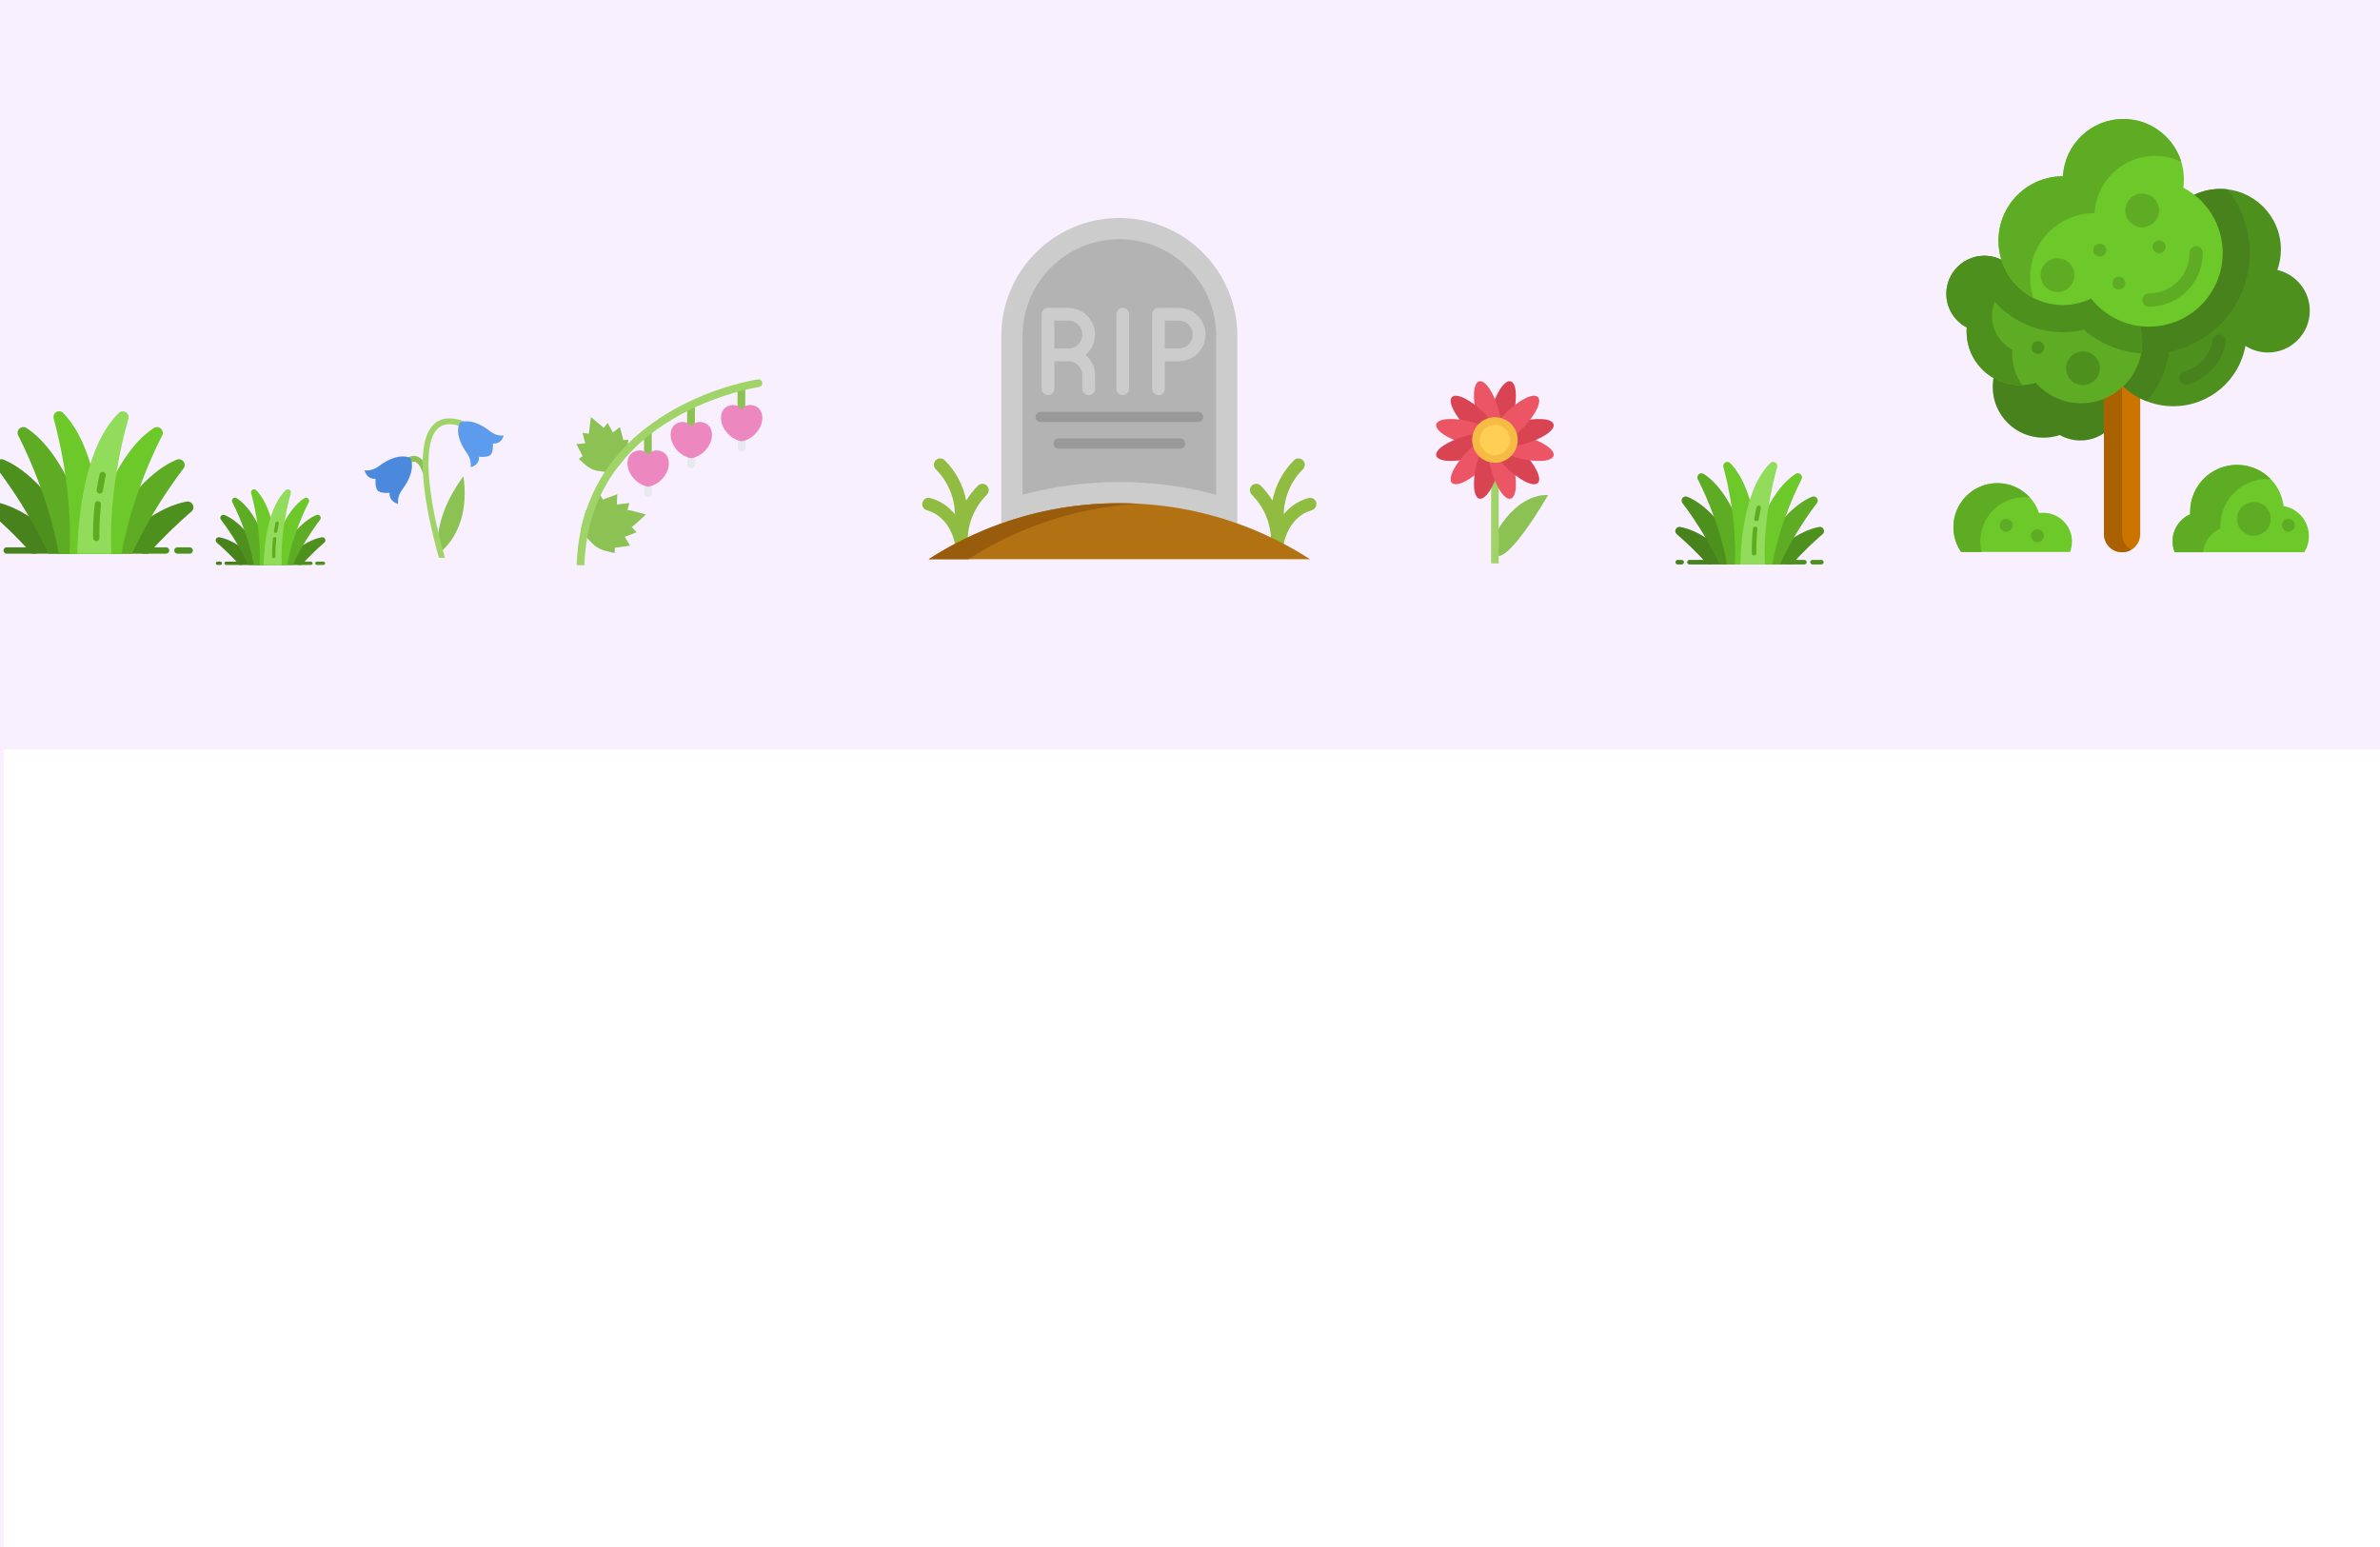 <svg width="1280" height="832" viewBox="0 0 1280 832" fill="none" xmlns="http://www.w3.org/2000/svg">
<rect x="0" y="0" width="1280" height="832" fill="#333333" stroke="none"/>
<g clip-path="url(#clip0_21_403)">
<rect width="1280" height="832" fill="#F9F0FF"/>
<rect x="2" y="403" width="1280" height="429" fill="white"/>
<path d="M665.462 180.709V281.523C645.623 274.471 624.264 290.205 602.002 290.205C579.739 290.205 558.38 274.471 538.537 281.523V180.709C538.537 145.66 566.948 117.244 601.997 117.244C637.05 117.245 665.462 145.66 665.462 180.709Z" fill="#CCCCCC"/>
<path d="M525.942 261.196C523.498 263.639 521.395 266.332 519.648 269.214C518.063 261.05 514.095 253.542 508.083 247.53C506.749 246.196 504.585 246.196 503.252 247.53C501.918 248.864 501.918 251.027 503.252 252.361C509.752 258.862 513.407 267.45 513.589 276.614C510.589 272.892 506.33 269.49 500.327 267.833C498.508 267.33 496.626 268.398 496.124 270.217C495.622 272.036 496.689 273.918 498.508 274.419C511.013 277.872 513.54 291.998 513.64 292.587C513.644 292.609 513.65 292.631 513.654 292.653C513.664 292.707 513.676 292.76 513.688 292.813C513.7 292.866 513.713 292.918 513.728 292.969C513.742 293.021 513.758 293.072 513.775 293.123C513.793 293.176 513.812 293.227 513.832 293.279C513.851 293.325 513.868 293.371 513.888 293.416C513.913 293.472 513.94 293.527 513.967 293.581C513.987 293.62 514.006 293.659 514.027 293.697C514.06 293.758 514.097 293.816 514.135 293.874C514.154 293.904 514.171 293.935 514.192 293.964C514.24 294.035 514.291 294.102 514.344 294.169C514.357 294.184 514.368 294.2 514.38 294.215C514.448 294.296 514.519 294.375 514.594 294.45C514.606 294.462 514.619 294.473 514.631 294.485C514.693 294.545 514.757 294.604 514.823 294.659C514.853 294.685 514.886 294.708 514.918 294.733C514.968 294.772 515.018 294.81 515.07 294.846C515.108 294.873 515.148 294.897 515.188 294.923C515.236 294.953 515.284 294.983 515.334 295.012C515.376 295.036 515.42 295.058 515.464 295.081C515.514 295.106 515.564 295.13 515.615 295.154C515.66 295.173 515.705 295.193 515.751 295.211C515.805 295.233 515.86 295.252 515.915 295.271C515.959 295.286 516.003 295.301 516.048 295.315C516.11 295.333 516.172 295.348 516.235 295.363C516.276 295.373 516.316 295.383 516.357 295.391C516.433 295.406 516.51 295.417 516.588 295.426C516.618 295.43 516.647 295.435 516.677 295.438C516.787 295.449 516.897 295.456 517.009 295.456C517.102 295.456 517.195 295.452 517.288 295.445C517.3 295.444 517.312 295.441 517.324 295.44C517.38 295.435 517.434 295.426 517.489 295.419C517.545 295.411 517.6 295.404 517.654 295.393C517.71 295.383 517.765 295.369 517.819 295.356C517.872 295.343 517.925 295.33 517.977 295.315C518.03 295.3 518.081 295.282 518.133 295.264C518.185 295.246 518.237 295.227 518.288 295.207C518.337 295.187 518.384 295.165 518.432 295.143C518.483 295.12 518.535 295.096 518.584 295.07C518.629 295.047 518.673 295.022 518.717 294.997C518.767 294.968 518.816 294.938 518.864 294.907C518.905 294.88 518.946 294.852 518.986 294.824C519.033 294.79 519.08 294.756 519.126 294.72C519.164 294.689 519.201 294.659 519.238 294.627C519.283 294.589 519.325 294.55 519.367 294.51C519.403 294.476 519.437 294.442 519.471 294.407C519.511 294.365 519.55 294.322 519.587 294.279C519.62 294.241 519.652 294.204 519.683 294.165C519.718 294.121 519.751 294.075 519.784 294.029C519.814 293.988 519.844 293.947 519.871 293.904C519.902 293.858 519.93 293.81 519.958 293.762C519.984 293.717 520.011 293.672 520.035 293.627C520.061 293.577 520.084 293.527 520.108 293.476C520.13 293.429 520.153 293.382 520.172 293.333C520.194 293.281 520.212 293.227 520.231 293.174C520.248 293.125 520.266 293.077 520.281 293.027C520.299 292.969 520.312 292.909 520.327 292.85C520.338 292.803 520.352 292.756 520.362 292.709C520.375 292.64 520.384 292.57 520.394 292.5C520.399 292.46 520.407 292.42 520.411 292.379C520.422 292.267 520.428 292.154 520.428 292.039V291.002C520.428 281.568 524.102 272.699 530.772 266.029C532.106 264.694 532.106 262.531 530.772 261.197C529.44 259.861 527.276 259.861 525.942 261.196Z" fill="#90BC42"/>
<path d="M707.876 270.218C707.373 268.399 705.495 267.331 703.673 267.834C697.671 269.491 693.412 272.894 690.411 276.614C690.593 267.45 694.248 258.862 700.748 252.362C702.082 251.028 702.082 248.865 700.748 247.531C699.414 246.197 697.25 246.197 695.917 247.531C689.905 253.542 685.937 261.051 684.352 269.216C682.605 266.333 680.501 263.64 678.057 261.196C676.724 259.863 674.56 259.862 673.226 261.196C671.892 262.531 671.892 264.694 673.227 266.028C679.897 272.699 683.571 281.568 683.571 291.002V292.039C683.571 292.153 683.577 292.266 683.588 292.377C683.593 292.422 683.601 292.464 683.607 292.508C683.616 292.574 683.624 292.641 683.637 292.706C683.647 292.759 683.662 292.81 683.675 292.861C683.688 292.915 683.7 292.97 683.716 293.022C683.733 293.079 683.754 293.133 683.774 293.189C683.79 293.234 683.805 293.28 683.824 293.326C683.848 293.384 683.875 293.442 683.902 293.499C683.92 293.537 683.937 293.576 683.957 293.613C683.988 293.673 684.022 293.731 684.057 293.789C684.076 293.821 684.095 293.853 684.115 293.885C684.154 293.945 684.195 294.003 684.238 294.061C684.257 294.087 684.275 294.113 684.296 294.138C684.343 294.199 684.392 294.257 684.443 294.314C684.461 294.333 684.478 294.353 684.496 294.372C684.552 294.432 684.611 294.49 684.672 294.546C684.686 294.559 684.7 294.572 684.714 294.585C684.781 294.645 684.85 294.701 684.92 294.755C684.93 294.762 684.938 294.769 684.947 294.775C685.026 294.834 685.106 294.889 685.189 294.94C685.19 294.941 685.192 294.942 685.193 294.942C685.715 295.265 686.328 295.455 686.986 295.455C688.351 295.455 689.525 294.653 690.073 293.496C690.078 293.485 690.083 293.474 690.089 293.463C690.124 293.388 690.155 293.311 690.184 293.232C690.193 293.209 690.202 293.186 690.21 293.162C690.235 293.092 690.257 293.021 690.277 292.949C690.287 292.913 690.296 292.876 690.305 292.84C690.319 292.778 690.333 292.716 690.345 292.653C690.349 292.634 690.354 292.616 690.357 292.598C690.459 291.998 692.986 277.872 705.491 274.42C707.31 273.919 708.378 272.037 707.876 270.218Z" fill="#90BC42"/>
<path d="M704.56 300.756H499.439C511.588 292.92 524.694 286.438 538.537 281.523C558.38 274.471 579.74 270.631 602.002 270.631C624.264 270.631 645.624 274.471 665.462 281.523C679.305 286.443 692.411 292.92 704.56 300.756Z" fill="#B27214"/>
<path d="M612.707 270.939C609.163 270.742 605.596 270.631 602.002 270.631C579.74 270.631 558.38 274.471 538.537 281.523C524.693 286.438 511.587 292.92 499.438 300.756H520.848C532.997 292.92 546.103 286.438 559.947 281.523C576.587 275.609 594.296 271.965 612.707 270.939Z" fill="#995C0D"/>
<path d="M549.925 180.709C549.925 151.994 573.285 128.632 601.997 128.632C630.712 128.632 654.073 151.993 654.073 180.709V266.061C637.168 261.532 619.716 259.242 602.001 259.242C584.287 259.242 566.834 261.532 549.925 266.062V180.709H549.925Z" fill="#B3B3B3"/>
<path d="M588.919 179.931C588.919 172.019 582.483 165.582 574.571 165.582H563.638C561.751 165.582 560.222 167.112 560.222 168.999V190.863V209.083C560.222 210.97 561.751 212.5 563.638 212.5C565.525 212.5 567.055 210.97 567.055 209.083V194.28H574.57C578.714 194.28 582.086 197.651 582.086 201.796V209.083C582.086 210.97 583.615 212.5 585.502 212.5C587.389 212.5 588.919 210.97 588.919 209.083V201.796C588.919 197.42 586.947 193.497 583.848 190.863C586.948 188.23 588.919 184.307 588.919 179.931ZM567.055 187.447V172.415H574.571C578.714 172.415 582.086 175.787 582.086 179.931C582.086 184.075 578.715 187.447 574.571 187.447L567.055 187.447Z" fill="#CCCCCC"/>
<path d="M633.984 165.582H623.052C621.165 165.582 619.635 167.112 619.635 168.999V190.863V209.083C619.635 210.97 621.165 212.5 623.052 212.5C624.939 212.5 626.468 210.97 626.468 209.083V194.28H633.984C641.896 194.28 648.333 187.843 648.333 179.931C648.333 172.02 641.896 165.582 633.984 165.582ZM633.984 187.447H626.469V172.415H633.984C638.129 172.415 641.5 175.787 641.5 179.931C641.5 184.075 638.128 187.447 633.984 187.447Z" fill="#CCCCCC"/>
<path d="M603.828 165.582C601.941 165.582 600.411 167.112 600.411 168.999V209.083C600.411 210.97 601.941 212.499 603.828 212.499C605.715 212.499 607.244 210.97 607.244 209.083V168.999C607.244 167.112 605.715 165.582 603.828 165.582Z" fill="#CCCCCC"/>
<path d="M644.362 226.943H559.638C558.128 226.943 556.904 225.719 556.904 224.21C556.904 222.701 558.128 221.477 559.638 221.477H644.362C645.872 221.477 647.096 222.701 647.096 224.21C647.096 225.719 645.872 226.943 644.362 226.943Z" fill="#999999"/>
<path d="M634.736 241.292H569.264C567.755 241.292 566.531 240.068 566.531 238.558C566.531 237.049 567.755 235.825 569.264 235.825H634.736C636.246 235.825 637.47 237.049 637.47 238.558C637.47 240.068 636.245 241.292 634.736 241.292Z" fill="#999999"/>
<g clip-path="url(#clip1_21_403)">
<path d="M-6.701 271.487C-6.09 270.191 -4.677 269.474 -3.27 269.747C3.986 271.154 11.7 274.754 19.657 280.449C25.898 284.914 32.324 290.685 38.757 297.6C38.808 297.654 38.858 297.709 38.909 297.764H17.163C15.021 295.387 12.98 293.211 11.108 291.27C1.594 281.415 -5.787 275.301 -5.86 275.241C-6.965 274.329 -7.312 272.784 -6.701 271.487Z" fill="#47821C"/>
<path d="M-1.681 248.215C-0.814 247.074 0.717 246.667 2.036 247.227C8.841 250.113 15.637 255.239 22.235 262.464C27.41 268.131 32.495 275.112 37.348 283.214C40.513 288.498 43.151 293.536 45.211 297.764H26.013C21.215 287.361 15.902 278.128 11.62 271.27C4.366 259.651 -1.581 252.136 -1.64 252.062C-2.532 250.94 -2.549 249.356 -1.681 248.215Z" fill="#4E901E"/>
<path d="M10.469 230.494C11.529 229.529 13.108 229.407 14.304 230.197C20.471 234.27 26.223 240.546 31.401 248.849C35.461 255.361 39.194 263.149 42.495 271.998C46.709 283.291 49.111 293.292 50.082 297.764H31.635C28.764 281.446 23.497 266.064 19.364 255.581C14.34 242.838 9.856 234.368 9.811 234.284C9.138 233.019 9.408 231.458 10.469 230.494Z" fill="#5EAC24"/>
<path d="M37.375 297.745C37.375 297.634 37.381 297.524 37.393 297.417C38.466 278.913 36.11 260.319 33.941 247.964C31.575 234.484 28.912 225.301 28.885 225.21C28.484 223.838 29.038 222.361 30.233 221.622C31.427 220.883 32.955 221.072 33.945 222.08C39.05 227.28 43.34 234.558 46.696 243.713C49.328 250.892 51.406 259.26 52.87 268.583C55.322 284.195 55.225 297.018 55.216 297.826L37.375 297.745Z" fill="#6DC82A"/>
<path d="M103.701 271.487C103.09 270.191 101.677 269.474 100.27 269.747C93.014 271.154 85.3 274.754 77.343 280.449C71.102 284.914 64.676 290.685 58.243 297.6C58.192 297.654 58.142 297.709 58.091 297.764H79.837C81.979 295.387 84.02 293.211 85.892 291.27C95.406 281.415 102.787 275.301 102.86 275.241C103.966 274.329 104.312 272.784 103.701 271.487Z" fill="#4E901E"/>
<path d="M98.681 248.215C97.814 247.074 96.283 246.667 94.964 247.227C88.159 250.113 81.363 255.239 74.765 262.464C69.59 268.131 64.505 275.112 59.652 283.214C56.487 288.498 53.849 293.536 51.789 297.764H70.987C75.785 287.361 81.098 278.128 85.379 271.27C92.634 259.651 98.581 252.136 98.64 252.062C99.532 250.94 99.549 249.356 98.681 248.215Z" fill="#5EAC24"/>
<path d="M86.532 230.494C85.471 229.529 83.892 229.407 82.696 230.197C76.529 234.27 70.777 240.546 65.599 248.849C61.539 255.361 57.806 263.149 54.505 271.998C50.291 283.291 47.889 293.292 46.919 297.764H65.365C68.237 281.446 73.503 266.064 77.636 255.581C82.66 242.838 87.144 234.368 87.189 234.284C87.862 233.019 87.592 231.458 86.532 230.494Z" fill="#6DC82A"/>
<path d="M59.963 297.764C59.963 297.653 59.957 297.543 59.946 297.435C58.93 278.927 61.441 260.344 63.73 247.999C66.228 234.53 69.012 225.36 69.039 225.269C69.458 223.899 68.894 222.419 67.67 221.675C66.445 220.93 64.871 221.112 63.849 222.116C58.573 227.292 54.125 234.55 50.629 243.69C47.888 250.857 45.711 259.215 44.161 268.532C41.564 284.132 41.604 296.955 41.609 297.764H59.963V297.764H59.963Z" fill="#91DC5A"/>
<path d="M19.051 297.764H3.572C2.633 297.764 1.873 297.003 1.873 296.065C1.873 295.126 2.633 294.365 3.572 294.365H19.051C19.989 294.365 20.75 295.126 20.75 296.065C20.75 297.003 19.989 297.764 19.051 297.764Z" fill="#47821C"/>
<path d="M89.351 297.764H76.817C75.878 297.764 75.117 297.003 75.117 296.065C75.117 295.126 75.878 294.365 76.817 294.365H89.351C90.29 294.365 91.05 295.126 91.05 296.065C91.05 297.003 90.29 297.764 89.351 297.764Z" fill="#4E901E"/>
<path d="M102.039 297.764H95.392C94.453 297.764 93.693 297.003 93.693 296.065C93.693 295.126 94.453 294.365 95.392 294.365H102.039C102.977 294.365 103.738 295.126 103.738 296.065C103.738 297.003 102.977 297.764 102.039 297.764Z" fill="#4E901E"/>
<path d="M51.788 291.019C50.868 291.019 50.112 290.284 50.09 289.359C49.958 283.601 50.248 277.439 50.955 271.044C51.057 270.112 51.897 269.441 52.83 269.542C53.762 269.645 54.435 270.484 54.332 271.417C53.642 277.663 53.358 283.673 53.487 289.281C53.509 290.219 52.766 290.997 51.828 291.019C51.815 291.019 51.801 291.019 51.788 291.019Z" fill="#5EAC24"/>
<path d="M53.652 265.446C53.563 265.446 53.474 265.439 53.384 265.425C52.457 265.278 51.825 264.407 51.972 263.48C52.781 258.387 53.535 255.227 53.566 255.095C53.785 254.183 54.702 253.622 55.614 253.84C56.526 254.058 57.089 254.975 56.87 255.888C56.863 255.919 56.114 259.063 55.328 264.013C55.195 264.849 54.473 265.446 53.652 265.446Z" fill="#5EAC24"/>
</g>
<g clip-path="url(#clip2_21_403)">
<path d="M116.159 289.872C116.484 289.182 117.235 288.802 117.983 288.947C121.839 289.695 125.939 291.608 130.169 294.635C133.486 297.008 136.902 300.076 140.321 303.751C140.348 303.78 140.375 303.809 140.402 303.838H128.843C127.705 302.575 126.62 301.418 125.625 300.387C120.568 295.148 116.645 291.899 116.606 291.867C116.018 291.382 115.834 290.561 116.159 289.872Z" fill="#47821C"/>
<path d="M118.827 277.502C119.288 276.895 120.102 276.679 120.803 276.976C124.42 278.51 128.032 281.235 131.539 285.076C134.29 288.088 136.993 291.798 139.572 296.105C141.255 298.914 142.657 301.591 143.752 303.838H133.547C130.997 298.309 128.173 293.401 125.897 289.756C122.041 283.58 118.88 279.586 118.849 279.546C118.375 278.95 118.366 278.108 118.827 277.502Z" fill="#4E901E"/>
<path d="M125.285 268.082C125.849 267.57 126.688 267.505 127.324 267.925C130.602 270.09 133.659 273.425 136.411 277.839C138.569 281.3 140.553 285.44 142.308 290.143C144.548 296.146 145.825 301.462 146.341 303.838H136.535C135.009 295.165 132.21 286.989 130.013 281.417C127.343 274.644 124.959 270.141 124.936 270.097C124.578 269.425 124.721 268.595 125.285 268.082Z" fill="#5EAC24"/>
<path d="M139.587 303.828C139.587 303.769 139.59 303.711 139.596 303.654C140.167 293.819 138.915 283.935 137.762 277.368C136.504 270.203 135.088 265.322 135.074 265.274C134.861 264.545 135.156 263.759 135.79 263.367C136.425 262.974 137.238 263.074 137.764 263.61C140.477 266.374 142.757 270.243 144.541 275.108C145.94 278.925 147.044 283.372 147.823 288.328C149.126 296.626 149.075 303.442 149.07 303.872L139.587 303.828Z" fill="#6DC82A"/>
<path d="M174.841 289.872C174.516 289.182 173.765 288.802 173.017 288.947C169.161 289.695 165.061 291.608 160.831 294.635C157.514 297.008 154.098 300.076 150.679 303.751C150.652 303.78 150.625 303.809 150.598 303.838H162.157C163.295 302.575 164.38 301.418 165.375 300.387C170.432 295.148 174.355 291.899 174.394 291.867C174.982 291.382 175.166 290.561 174.841 289.872Z" fill="#4E901E"/>
<path d="M172.173 277.502C171.712 276.895 170.898 276.679 170.197 276.976C166.58 278.51 162.968 281.235 159.461 285.076C156.71 288.088 154.007 291.798 151.428 296.105C149.745 298.914 148.343 301.591 147.248 303.838H157.453C160.003 298.309 162.827 293.401 165.103 289.756C168.959 283.58 172.12 279.586 172.151 279.546C172.625 278.95 172.634 278.108 172.173 277.502Z" fill="#5EAC24"/>
<path d="M165.715 268.082C165.151 267.57 164.312 267.505 163.676 267.925C160.398 270.09 157.341 273.425 154.589 277.839C152.431 281.3 150.447 285.44 148.692 290.143C146.452 296.146 145.175 301.462 144.659 303.838H154.465C155.991 295.165 158.79 286.989 160.987 281.417C163.657 274.644 166.041 270.141 166.064 270.097C166.422 269.425 166.279 268.595 165.715 268.082Z" fill="#6DC82A"/>
<path d="M151.593 303.838C151.593 303.779 151.59 303.721 151.584 303.664C151.044 293.826 152.378 283.948 153.595 277.387C154.923 270.228 156.403 265.353 156.417 265.305C156.64 264.577 156.34 263.79 155.689 263.395C155.038 262.999 154.202 263.095 153.658 263.629C150.854 266.38 148.49 270.238 146.632 275.096C145.174 278.906 144.018 283.349 143.194 288.301C141.813 296.593 141.835 303.409 141.837 303.839H151.593V303.838H151.593Z" fill="#91DC5A"/>
<path d="M129.847 303.838H121.619C121.12 303.838 120.716 303.434 120.716 302.935C120.716 302.436 121.12 302.032 121.619 302.032H129.847C130.345 302.032 130.75 302.436 130.75 302.935C130.75 303.434 130.345 303.838 129.847 303.838Z" fill="#47821C"/>
<path d="M118.528 303.838H116.963C116.464 303.838 116.06 303.434 116.06 302.935C116.06 302.436 116.464 302.032 116.963 302.032H118.528C119.027 302.032 119.432 302.436 119.432 302.935C119.432 303.434 119.027 303.838 118.528 303.838Z" fill="#47821C"/>
<path d="M167.214 303.838H160.551C160.052 303.838 159.648 303.434 159.648 302.935C159.648 302.436 160.052 302.032 160.551 302.032H167.214C167.712 302.032 168.117 302.436 168.117 302.935C168.117 303.434 167.712 303.838 167.214 303.838Z" fill="#4E901E"/>
<path d="M173.957 303.838H170.424C169.925 303.838 169.521 303.434 169.521 302.935C169.521 302.436 169.925 302.032 170.424 302.032H173.957C174.456 302.032 174.861 302.436 174.861 302.935C174.861 303.434 174.456 303.838 173.957 303.838Z" fill="#4E901E"/>
<path d="M147.248 300.253C146.759 300.253 146.357 299.863 146.345 299.371C146.275 296.311 146.429 293.035 146.805 289.636C146.86 289.141 147.306 288.784 147.802 288.837C148.297 288.892 148.655 289.339 148.6 289.834C148.233 293.154 148.082 296.349 148.151 299.329C148.163 299.828 147.768 300.242 147.269 300.253C147.262 300.253 147.255 300.253 147.248 300.253Z" fill="#5EAC24"/>
<path d="M148.239 286.66C148.192 286.66 148.144 286.657 148.096 286.649C147.603 286.571 147.268 286.108 147.346 285.616C147.776 282.908 148.176 281.229 148.193 281.159C148.309 280.674 148.797 280.375 149.282 280.491C149.767 280.608 150.065 281.095 149.949 281.58C149.945 281.597 149.547 283.268 149.13 285.899C149.059 286.343 148.675 286.66 148.239 286.66Z" fill="#5EAC24"/>
</g>
<g clip-path="url(#clip3_21_403)">
<path d="M901.216 284.64C901.656 283.705 902.674 283.189 903.688 283.386C908.918 284.399 914.477 286.994 920.212 291.098C924.71 294.317 929.342 298.476 933.978 303.459C934.015 303.499 934.051 303.538 934.087 303.578H918.415C916.871 301.864 915.4 300.296 914.051 298.898C907.194 291.795 901.875 287.388 901.822 287.345C901.025 286.688 900.775 285.574 901.216 284.64Z" fill="#47821C"/>
<path d="M904.833 267.867C905.458 267.044 906.562 266.751 907.513 267.154C912.417 269.234 917.315 272.929 922.07 278.136C925.8 282.22 929.465 287.252 932.963 293.091C935.244 296.9 937.145 300.531 938.63 303.577H924.793C921.335 296.08 917.506 289.426 914.42 284.483C909.192 276.109 904.905 270.692 904.863 270.639C904.221 269.83 904.208 268.689 904.833 267.867Z" fill="#4E901E"/>
<path d="M913.59 255.095C914.354 254.4 915.492 254.311 916.354 254.881C920.799 257.816 924.944 262.339 928.676 268.323C931.602 273.017 934.293 278.63 936.672 285.007C939.709 293.146 941.44 300.355 942.14 303.577H928.845C926.775 291.817 922.98 280.731 920.001 273.176C916.38 263.991 913.148 257.887 913.116 257.826C912.631 256.915 912.826 255.79 913.59 255.095Z" fill="#5EAC24"/>
<path d="M932.982 303.564C932.982 303.484 932.986 303.405 932.995 303.327C933.768 289.991 932.07 276.59 930.507 267.686C928.802 257.971 926.882 251.352 926.863 251.287C926.574 250.298 926.974 249.233 927.834 248.701C928.695 248.168 929.797 248.304 930.51 249.031C934.189 252.778 937.281 258.024 939.7 264.622C941.597 269.796 943.094 275.827 944.149 282.546C945.917 293.798 945.847 303.04 945.84 303.623L932.982 303.564Z" fill="#6DC82A"/>
<path d="M980.784 284.64C980.344 283.705 979.326 283.189 978.312 283.386C973.082 284.399 967.523 286.994 961.788 291.098C957.29 294.317 952.658 298.476 948.022 303.459C947.985 303.499 947.949 303.538 947.913 303.578H963.585C965.129 301.864 966.6 300.296 967.949 298.898C974.806 291.795 980.125 287.388 980.178 287.345C980.975 286.688 981.225 285.574 980.784 284.64Z" fill="#4E901E"/>
<path d="M977.167 267.867C976.542 267.044 975.438 266.751 974.487 267.154C969.583 269.234 964.685 272.929 959.93 278.136C956.2 282.22 952.535 287.252 949.037 293.091C946.756 296.9 944.855 300.531 943.37 303.577H957.207C960.665 296.08 964.494 289.426 967.58 284.483C972.808 276.109 977.094 270.692 977.137 270.639C977.779 269.83 977.792 268.689 977.167 267.867Z" fill="#5EAC24"/>
<path d="M968.41 255.095C967.646 254.4 966.508 254.311 965.646 254.881C961.201 257.816 957.055 262.339 953.324 268.323C950.397 273.017 947.707 278.63 945.328 285.007C942.291 293.146 940.56 300.355 939.86 303.577H953.155C955.224 291.817 959.02 280.731 961.999 273.176C965.62 263.991 968.852 257.887 968.884 257.826C969.369 256.915 969.174 255.79 968.41 255.095Z" fill="#6DC82A"/>
<path d="M949.262 303.577C949.262 303.497 949.257 303.418 949.249 303.341C948.517 290.001 950.327 276.608 951.977 267.711C953.777 258.004 955.783 251.394 955.803 251.329C956.105 250.341 955.698 249.275 954.816 248.738C953.933 248.202 952.799 248.333 952.062 249.056C948.26 252.787 945.054 258.018 942.535 264.605C940.558 269.771 938.99 275.795 937.873 282.509C936.001 293.753 936.03 302.995 936.033 303.578H949.262V303.577H949.262Z" fill="#91DC5A"/>
<path d="M919.775 303.577H908.619C907.943 303.577 907.395 303.029 907.395 302.353C907.395 301.676 907.943 301.128 908.619 301.128H919.775C920.452 301.128 921 301.676 921 302.353C921 303.029 920.452 303.577 919.775 303.577Z" fill="#47821C"/>
<path d="M904.429 303.577H902.306C901.63 303.577 901.082 303.029 901.082 302.353C901.082 301.676 901.63 301.128 902.306 301.128H904.429C905.105 301.128 905.653 301.676 905.653 302.353C905.653 303.029 905.105 303.577 904.429 303.577Z" fill="#47821C"/>
<path d="M970.442 303.577H961.408C960.732 303.577 960.184 303.029 960.184 302.353C960.184 301.676 960.732 301.128 961.408 301.128H970.442C971.119 301.128 971.667 301.676 971.667 302.353C971.667 303.029 971.119 303.577 970.442 303.577Z" fill="#4E901E"/>
<path d="M979.587 303.577H974.796C974.12 303.577 973.572 303.029 973.572 302.353C973.572 301.676 974.12 301.128 974.796 301.128H979.587C980.263 301.128 980.811 301.676 980.811 302.353C980.811 303.029 980.263 303.577 979.587 303.577Z" fill="#4E901E"/>
<path d="M943.37 298.717C942.707 298.717 942.162 298.187 942.146 297.52C942.051 293.37 942.26 288.929 942.769 284.32C942.843 283.648 943.449 283.165 944.121 283.237C944.793 283.312 945.278 283.917 945.203 284.589C944.706 289.09 944.501 293.422 944.595 297.464C944.61 298.14 944.075 298.7 943.399 298.716C943.389 298.716 943.379 298.717 943.37 298.717Z" fill="#5EAC24"/>
<path d="M944.713 280.285C944.65 280.285 944.585 280.28 944.52 280.27C943.852 280.164 943.397 279.536 943.503 278.869C944.086 275.198 944.629 272.921 944.651 272.825C944.809 272.168 945.47 271.763 946.127 271.92C946.785 272.078 947.19 272.739 947.033 273.397C947.028 273.419 946.488 275.685 945.921 279.253C945.826 279.855 945.305 280.285 944.713 280.285Z" fill="#5EAC24"/>
</g>
<g clip-path="url(#clip4_21_403)">
<path d="M249.243 256.196C249.243 256.196 232.326 277.121 235.974 297.606C235.974 297.606 253.475 286.313 249.243 256.196Z" fill="#8CC153"/>
<path d="M227.362 254.407C227.011 253.116 225.524 249.25 223.377 248.451C222.518 248.131 221.562 248.339 220.452 249.087L218.705 246.492C221.173 244.83 223.205 245.048 224.475 245.521C228.513 247.03 230.204 252.924 230.383 253.592L227.362 254.404L228.872 253.997L227.362 254.407Z" fill="#8CC153"/>
<path d="M236.064 300H239.321C238.11 295.862 234.704 283.678 232.489 270.513C230.9 261.072 230.227 253.001 230.493 246.522C230.811 238.705 232.47 233.313 235.43 230.491C236.812 229.172 238.458 228.424 240.46 228.2C242.699 227.948 245.381 228.38 248.428 229.484L249.492 226.54C242.539 224.025 237.082 224.593 233.271 228.227C226.94 234.265 225.64 248.666 229.403 271.033C231.504 283.509 234.663 295.125 236.064 300Z" fill="#A0D468"/>
<path d="M220.678 246.366C220.678 246.366 219.291 245.476 216.615 245.476C213.722 245.476 209.323 246.517 203.539 250.848C201.09 252.683 198.643 253.001 197.245 253.001C196.501 253.001 196.052 252.912 196.052 252.912C197.261 257.101 200.106 257.503 201.36 257.503C201.66 257.503 201.868 257.481 201.942 257.481C201.96 257.481 201.969 257.481 201.971 257.485C202.019 257.54 201.523 262.234 203.166 263.878C204.224 264.935 206.547 265.107 208.083 265.107C208.815 265.107 209.369 265.068 209.52 265.068C209.543 265.068 209.557 265.068 209.559 265.073C209.63 265.13 208.717 269.428 214.132 270.992C214.132 270.992 213.386 267.256 216.197 263.505C224.532 252.372 220.678 246.366 220.678 246.366Z" fill="#4A89DC"/>
<path d="M269.998 234.274C268.688 234.274 266.21 233.974 263.763 232.052C258.098 227.598 253.777 226.565 250.987 226.565C248.577 226.565 247.313 227.337 247.313 227.337C247.313 227.337 243.454 233.052 251.255 243.988C253.884 247.675 253.079 251.266 253.079 251.266C258.345 249.879 257.558 245.707 257.629 245.652C257.631 245.65 257.64 245.65 257.654 245.65C257.798 245.65 258.547 245.725 259.497 245.725C260.955 245.725 262.884 245.547 263.829 244.645C265.454 243.093 265.081 238.55 265.127 238.495C265.129 238.492 265.136 238.492 265.15 238.492C265.225 238.492 265.479 238.529 265.848 238.529C267.116 238.529 269.73 238.092 270.948 234.212C270.948 234.212 270.595 234.274 269.998 234.274Z" fill="#5D9CEC"/>
</g>
<g clip-path="url(#clip5_21_403)">
<path d="M802.643 296.546C807.652 309.975 832.583 266.25 832.583 266.25C814.752 265.473 800.095 289.721 802.643 296.546Z" fill="#8CC153"/>
<path d="M806.041 247.913H801.959V303H806.041V247.913Z" fill="#A0D468"/>
<path d="M813.616 224.404C810.99 234.207 806.211 241.445 802.943 240.569C799.676 239.692 799.157 231.037 801.783 221.234C804.41 211.433 809.187 204.195 812.455 205.072C815.721 205.945 816.242 214.603 813.616 224.404Z" fill="#D94452"/>
<path d="M806.218 221.234C808.843 231.037 808.325 239.693 805.058 240.569C801.79 241.445 797.011 234.207 794.385 224.404C791.76 214.603 792.278 205.945 795.546 205.072C798.813 204.195 803.591 211.433 806.218 221.234Z" fill="#EC5564"/>
<path d="M798.225 222.188C805.402 229.363 809.279 237.121 806.888 239.513C804.496 241.903 796.739 238.027 789.564 230.849C782.388 223.674 778.511 215.916 780.902 213.527C783.294 211.134 791.051 215.013 798.225 222.188Z" fill="#D94452"/>
<path d="M791.782 227.009C801.584 229.635 808.819 234.414 807.946 237.683C807.069 240.949 798.414 241.469 788.61 238.843C778.808 236.215 771.572 231.438 772.447 228.169C773.323 224.903 781.978 224.383 791.782 227.009Z" fill="#EC5564"/>
<path d="M788.61 234.408C798.414 231.779 807.069 232.299 807.946 235.568C808.819 238.834 801.584 243.613 791.782 246.239C781.978 248.865 773.323 248.348 772.447 245.079C771.572 241.813 778.808 237.034 788.61 234.408Z" fill="#D94452"/>
<path d="M798.225 251.06C791.051 258.238 783.294 262.117 780.902 259.724C778.509 257.332 782.388 249.574 789.564 242.399C796.739 235.224 804.496 231.345 806.888 233.738C809.279 236.131 805.402 243.886 798.225 251.06Z" fill="#EC5564"/>
<path d="M806.218 252.014C803.591 261.818 798.813 269.053 795.546 268.179C792.278 267.303 791.758 258.648 794.385 248.844C797.011 239.041 801.79 231.806 805.058 232.679C808.325 233.556 808.843 242.214 806.218 252.014Z" fill="#D94452"/>
<path d="M813.616 248.844C816.242 258.648 815.721 267.303 812.455 268.179C809.187 269.053 804.41 261.818 801.783 252.014C799.157 242.213 799.676 233.555 802.943 232.679C806.211 231.806 810.99 239.041 813.616 248.844Z" fill="#EC5564"/>
<path d="M818.437 242.399C825.612 249.574 829.491 257.332 827.098 259.725C824.709 262.117 816.95 258.238 809.776 251.061C802.599 243.886 798.722 236.128 801.113 233.738C803.506 231.345 811.262 235.224 818.437 242.399Z" fill="#D94452"/>
<path d="M819.391 234.408C829.192 237.034 836.429 241.813 835.553 245.079C834.68 248.348 826.022 248.865 816.221 246.239C806.419 243.613 799.181 238.834 800.057 235.568C800.932 232.299 809.587 231.779 819.391 234.408Z" fill="#EC5564"/>
<path d="M816.221 227.009C826.022 224.383 834.68 224.903 835.553 228.169C836.429 231.438 829.191 236.214 819.391 238.843C809.587 241.469 800.932 240.949 800.057 237.683C799.181 234.414 806.419 229.635 816.221 227.009Z" fill="#D94452"/>
<path d="M818.437 230.849C811.262 238.027 803.505 241.903 801.113 239.513C798.722 237.121 802.599 229.363 809.776 222.188C816.95 215.013 824.705 211.134 827.098 213.527C829.491 215.916 825.612 223.674 818.437 230.849Z" fill="#EC5564"/>
<path d="M804.001 246.831C801.274 246.831 798.711 245.77 796.782 243.844C792.803 239.863 792.803 233.388 796.782 229.407C798.711 227.478 801.274 226.417 804.001 226.417C806.727 226.417 809.291 227.478 811.217 229.407C815.198 233.388 815.198 239.863 811.217 243.844C809.291 245.77 806.727 246.831 804.001 246.831Z" fill="#FFCE54"/>
<path d="M812.662 227.963C810.269 225.57 807.135 224.374 804 224.374C800.866 224.374 797.73 225.57 795.339 227.963C790.556 232.748 790.556 240.503 795.339 245.285C797.73 247.678 800.866 248.874 804 248.874C807.135 248.874 810.269 247.678 812.662 245.285C817.444 240.503 817.444 232.748 812.662 227.963ZM809.776 242.399C808.232 243.942 806.182 244.792 804 244.792C801.819 244.792 799.768 243.942 798.227 242.399C795.043 239.214 795.043 234.034 798.227 230.852C799.768 229.309 801.82 228.459 804 228.459C806.182 228.459 808.232 229.309 809.773 230.852C812.958 234.034 812.958 239.214 809.776 242.399Z" fill="#F6BB42"/>
</g>
<g clip-path="url(#clip6_21_403)">
<path d="M350.529 231.963H346.361V245.007H350.529V231.963Z" fill="#8CC153"/>
<path d="M400.816 209.345H396.648V220.58H400.816V209.345Z" fill="#8CC153"/>
<path d="M373.717 218.464H369.549V229.698H373.717V218.464Z" fill="#8CC153"/>
<path d="M396.795 233.772V240.742C396.795 241.892 397.729 242.826 398.879 242.826C400.03 242.826 400.963 241.892 400.963 240.742V233.772H396.795Z" fill="#E6E9ED"/>
<path d="M369.698 249.859C369.698 251.01 370.629 251.943 371.782 251.943C372.933 251.943 373.867 251.01 373.867 249.859V242.887H369.698V249.859Z" fill="#E6E9ED"/>
<path d="M346.507 258.196V265.168C346.507 266.319 347.441 267.253 348.591 267.253C349.745 267.253 350.675 266.319 350.675 265.168V258.196H346.507Z" fill="#E6E9ED"/>
<path d="M408.381 219.952C407.17 218.561 405.424 217.823 403.331 217.823C401.275 217.823 399.837 218.942 398.855 220.221C397.854 218.945 396.404 217.823 394.354 217.823C392.325 217.823 390.555 218.579 389.371 219.949C388.016 221.515 387.5 223.699 387.876 226.272C388.223 228.649 389.441 231.072 391.302 233.092C393.277 235.237 395.822 236.714 398.47 237.245L398.882 237.33L399.294 237.245C401.942 236.711 404.49 235.237 406.468 233.095C408.341 231.069 409.556 228.64 409.889 226.26C410.344 223.004 409.321 221.033 408.381 219.952Z" fill="#EC87C0"/>
<path d="M376.235 226.94C374.178 226.94 372.741 228.06 371.758 229.338C370.757 228.063 369.308 226.94 367.254 226.94C365.228 226.94 363.458 227.697 362.271 229.067C360.919 230.632 360.403 232.817 360.779 235.387C361.127 237.767 362.341 240.189 364.202 242.21C366.18 244.355 368.725 245.828 371.373 246.363L371.782 246.445L372.194 246.363C374.846 245.829 377.394 244.355 379.371 242.213C381.242 240.183 382.456 237.758 382.792 235.374C383.246 232.122 382.224 230.15 381.284 229.07C380.073 227.679 378.325 226.94 376.235 226.94Z" fill="#EC87C0"/>
<path d="M358.094 244.379C356.882 242.984 355.137 242.249 353.044 242.249C350.987 242.249 349.553 243.369 348.567 244.647C347.566 243.372 346.117 242.249 344.066 242.249C342.037 242.249 340.267 243.006 339.083 244.376C337.732 245.938 337.216 248.126 337.591 250.696C337.936 253.076 339.153 255.496 341.015 257.519C342.989 259.664 345.537 261.138 348.183 261.672L348.595 261.754L349.007 261.672C351.655 261.138 354.206 259.664 356.184 257.522C358.054 255.493 359.269 253.067 359.601 250.683C360.059 247.427 359.034 245.459 358.094 244.379Z" fill="#EC87C0"/>
<path d="M315.072 250.192C315.56 250.619 318.16 252.767 321.431 253.219C321.815 253.271 322.398 253.356 323.018 253.448C326.081 253.899 327.07 254.031 327.711 254.031C327.818 254.031 327.921 254.027 328.022 254.021H329.026H329.828L330.857 252.703C331.012 252.551 331.134 252.413 331.223 252.316C331.412 252.102 331.656 251.812 331.967 251.437C332.505 250.79 333.16 249.975 333.74 249.255C334.134 248.767 334.506 248.306 334.754 248.007C336.85 245.456 337.301 242.115 337.372 241.468L337.909 236.454L335.257 236.674C335.159 236.152 335.068 235.801 335.037 235.697L333.38 229.677L329.615 232.612L326.838 227.48L324.659 230.159C324.14 229.628 323.762 229.302 323.655 229.21L317.806 224.301L316.838 231.874C316.82 232.015 316.762 232.515 316.741 233.26L313.317 232.771L314.76 238.423L310 238.822L312.868 244.37C312.92 244.467 313.088 244.785 313.372 245.233L311.273 246.872L315.072 250.192Z" fill="#8CC153"/>
<path d="M342.4 286.272L339.727 283.446C340.896 282.65 341.631 281.994 341.796 281.844L347.423 276.678L340.035 274.738C339.883 274.698 338.906 274.451 337.451 274.286L338.497 270.529L332.306 271.28C332.218 271.289 332.016 271.317 331.723 271.362L331.98 265.824L326.106 267.948C325.941 268.009 325.251 268.269 324.314 268.75L322.801 266.184L319.017 269.519C318.459 270.014 315.627 272.65 314.635 276.281C314.51 276.742 314.312 277.435 314.104 278.17C313.799 279.253 313.451 280.48 313.186 281.463C313.033 282.03 312.923 282.467 312.844 282.793C312.804 282.97 312.749 283.202 312.71 283.48L312.469 284.337L312.688 285.027L312.746 286.061L313.576 286.907C313.732 287.12 313.881 287.288 313.994 287.419C314.214 287.672 314.516 288.005 314.916 288.435C315.612 289.183 316.49 290.104 317.265 290.916C317.793 291.468 318.294 291.99 318.617 292.338C321.193 295.084 324.931 296.091 325.654 296.268L330.554 297.449L330.698 294.474C331.769 294.459 332.507 294.364 332.654 294.343L338.839 293.479L336.023 288.701C336.312 288.603 336.505 288.53 336.578 288.502L342.4 286.272Z" fill="#8CC153"/>
<path d="M409.999 206.09C409.999 204.936 409.065 204.005 407.914 204.005C407.814 204.005 407.713 204.015 407.615 204.027C407.371 204.06 401.546 204.924 392.734 207.527C384.617 209.922 372.344 214.31 359.967 221.621C346.001 229.869 334.753 240.073 326.536 251.949C316.246 266.819 310.729 284.328 310.131 303.995H314.303C314.895 285.225 320.149 268.534 329.92 254.385C337.774 243.012 348.558 233.22 361.972 225.277C373.971 218.176 385.895 213.898 393.783 211.561C402.358 209.022 408.159 208.158 408.217 208.152V208.149C409.224 208.003 409.999 207.136 409.999 206.09Z" fill="#A0D468"/>
</g>
<g clip-path="url(#clip7_21_403)">
<path d="M1120.94 191.836C1115.97 185.133 1107.99 180.788 1099 180.788C1083.92 180.788 1071.7 193.015 1071.7 208.097C1071.7 223.18 1083.92 235.406 1099 235.406C1102.07 235.406 1105.01 234.894 1107.76 233.964C1111.05 235.83 1114.84 236.9 1118.89 236.9C1131.36 236.9 1141.47 226.791 1141.47 214.32C1141.47 202.542 1132.45 192.874 1120.94 191.836Z" fill="#47821C"/>
<path d="M1141.31 297C1135.93 297 1131.57 292.641 1131.57 287.265V165.942C1131.57 160.566 1135.93 156.207 1141.31 156.207C1146.68 156.207 1151.04 160.566 1151.04 165.942V287.265C1151.04 292.641 1146.68 297 1141.31 297Z" fill="#CC7400"/>
<path d="M1141.31 287.265V165.942C1141.31 162.341 1143.27 159.204 1146.17 157.52C1144.74 156.69 1143.08 156.207 1141.31 156.207C1135.93 156.207 1131.57 160.566 1131.57 165.942V287.265C1131.57 292.641 1135.93 297 1141.31 297C1143.08 297 1144.74 296.517 1146.17 295.687C1143.27 294.002 1141.31 290.866 1141.31 287.265Z" fill="#AA6100"/>
<path d="M1224.8 145.202C1226.04 141.766 1226.71 138.066 1226.71 134.207C1226.71 116.204 1212.12 101.609 1194.11 101.609C1176.11 101.609 1161.52 116.204 1161.52 134.207C1161.52 136.277 1161.72 138.299 1162.09 140.261C1143.54 143.466 1129.44 159.618 1129.44 179.075C1129.44 200.836 1147.08 218.478 1168.84 218.478C1188.23 218.478 1204.34 204.461 1207.62 186.008C1211.12 188.263 1215.29 189.576 1219.76 189.576C1232.17 189.576 1242.24 179.514 1242.24 167.102C1242.24 156.423 1234.79 147.491 1224.8 145.202Z" fill="#4E901E"/>
<path d="M1210.01 136.031C1210.01 123.326 1205.61 111.331 1197.9 101.835C1196.65 101.691 1195.39 101.609 1194.11 101.609C1176.11 101.609 1161.52 116.203 1161.52 134.206C1161.52 136.277 1161.72 138.298 1162.09 140.261C1143.54 143.465 1129.44 159.617 1129.44 179.075C1129.44 195.771 1139.83 210.032 1154.49 215.771C1160.99 208.569 1165.32 199.376 1166.42 189.225C1191.25 184.26 1210.01 162.297 1210.01 136.031Z" fill="#47821C"/>
<path d="M1175.69 206.823C1174.13 206.823 1172.7 205.795 1172.25 204.221C1171.72 202.323 1172.82 200.35 1174.72 199.815C1182.6 197.594 1188.61 190.949 1190.04 182.887C1190.39 180.945 1192.24 179.648 1194.18 179.996C1196.12 180.34 1197.42 182.194 1197.07 184.136C1195.17 194.876 1187.15 203.729 1176.66 206.689C1176.34 206.779 1176.01 206.823 1175.69 206.823Z" fill="#47821C"/>
<path d="M1119.3 151.251C1113.66 151.251 1108.35 152.678 1103.71 155.189C1098.9 151.611 1092.95 149.492 1086.5 149.492C1086.25 149.492 1086.01 149.504 1085.77 149.511C1082.55 142.469 1075.44 137.574 1067.19 137.574C1055.91 137.574 1046.76 146.721 1046.76 158.004C1046.76 165.88 1051.22 172.711 1057.75 176.121C1057.7 176.851 1057.66 177.587 1057.66 178.331C1057.66 194.258 1070.57 207.17 1086.5 207.17C1089.41 207.17 1092.21 206.735 1094.86 205.933C1100.87 212.637 1109.59 216.86 1119.3 216.86C1137.42 216.86 1152.1 202.173 1152.1 184.056C1152.1 165.939 1137.42 151.251 1119.3 151.251Z" fill="#5EAC24"/>
<path d="M1082.29 188.099C1075.76 184.689 1071.3 177.859 1071.3 169.982C1071.3 159.417 1079.32 150.726 1089.6 149.662C1088.58 149.553 1087.55 149.491 1086.5 149.491C1086.25 149.491 1086.01 149.503 1085.77 149.509C1082.55 142.467 1075.44 137.573 1067.19 137.573C1055.91 137.573 1046.76 146.719 1046.76 158.002C1046.76 165.879 1051.22 172.71 1057.75 176.119C1057.7 176.85 1057.66 177.585 1057.66 178.33C1057.66 194.257 1070.57 207.168 1086.5 207.168C1086.88 207.168 1087.26 207.16 1087.63 207.146C1084.22 202.407 1082.2 196.596 1082.2 190.31C1082.2 189.565 1082.24 188.829 1082.29 188.099Z" fill="#4E901E"/>
<path d="M1119.3 151.251C1113.66 151.251 1108.35 152.678 1103.71 155.189C1098.9 151.611 1092.95 149.492 1086.5 149.492C1086.25 149.492 1086.01 149.504 1085.77 149.511C1082.55 142.469 1075.44 137.574 1067.19 137.574C1065.06 137.574 1063 137.903 1061.06 138.511C1065.34 161.334 1085.41 178.661 1109.45 178.661C1113.27 178.661 1117.01 178.234 1120.65 177.385C1129.31 184.774 1140.06 189.226 1151.54 190.109C1151.9 188.147 1152.1 186.125 1152.1 184.056C1152.1 165.938 1137.42 151.251 1119.3 151.251Z" fill="#4E901E"/>
<path d="M1174.23 100.946C1174.42 99.505 1174.53 98.036 1174.53 96.54C1174.53 78.569 1159.96 64 1141.99 64C1124.61 64 1110.41 77.632 1109.5 94.788C1109.48 94.788 1109.47 94.787 1109.45 94.787C1090.32 94.787 1074.82 110.293 1074.82 129.421C1074.82 148.55 1090.32 164.056 1109.45 164.056C1114.9 164.056 1120.05 162.796 1124.63 160.558C1131.89 169.761 1143.13 175.676 1155.77 175.676C1177.66 175.676 1195.41 157.926 1195.41 136.03C1195.41 120.803 1186.82 107.588 1174.23 100.946Z" fill="#6DC82A"/>
<path d="M1126.44 114.621C1126.46 114.621 1126.47 114.623 1126.49 114.623C1127.4 97.466 1141.6 83.835 1158.98 83.835C1164.05 83.835 1168.85 84.995 1173.13 87.062C1169.07 73.715 1156.67 64.001 1141.99 64.001C1124.61 64.001 1110.41 77.632 1109.5 94.789C1109.48 94.789 1109.47 94.787 1109.45 94.787C1090.32 94.787 1074.82 110.294 1074.82 129.422C1074.82 142.829 1082.44 154.447 1093.58 160.204C1092.44 156.761 1091.81 153.084 1091.81 149.255C1091.81 130.128 1107.31 114.621 1126.44 114.621Z" fill="#5EAC24"/>
<path d="M1155.77 164.965C1153.79 164.965 1152.2 163.366 1152.2 161.395C1152.2 159.423 1153.79 157.824 1155.77 157.824C1167.78 157.824 1177.56 148.048 1177.56 136.031C1177.56 134.059 1179.16 132.46 1181.13 132.46C1183.1 132.46 1184.7 134.059 1184.7 136.031C1184.7 151.985 1171.72 164.965 1155.77 164.965Z" fill="#5EAC24"/>
<path d="M1106.58 157.036C1111.59 157.036 1115.65 152.976 1115.65 147.967C1115.65 142.958 1111.59 138.898 1106.58 138.898C1101.57 138.898 1097.51 142.958 1097.51 147.967C1097.51 152.976 1101.57 157.036 1106.58 157.036Z" fill="#5EAC24"/>
<path d="M1120.23 207.139C1125.24 207.139 1129.3 203.079 1129.3 198.07C1129.3 193.061 1125.24 189.001 1120.23 189.001C1115.22 189.001 1111.16 193.061 1111.16 198.07C1111.16 203.079 1115.22 207.139 1120.23 207.139Z" fill="#4E901E"/>
<path d="M1152.11 122.23C1157.11 122.23 1161.18 118.17 1161.18 113.161C1161.18 108.152 1157.11 104.092 1152.11 104.092C1147.1 104.092 1143.04 108.152 1143.04 113.161C1143.04 118.17 1147.1 122.23 1152.11 122.23Z" fill="#5EAC24"/>
<path d="M1161.17 136.22C1163.08 136.22 1164.63 134.671 1164.63 132.761C1164.63 130.851 1163.08 129.303 1161.17 129.303C1159.26 129.303 1157.71 130.851 1157.71 132.761C1157.71 134.671 1159.26 136.22 1161.17 136.22Z" fill="#5EAC24"/>
<path d="M1129.3 138C1131.21 138 1132.76 136.452 1132.76 134.542C1132.76 132.632 1131.21 131.083 1129.3 131.083C1127.39 131.083 1125.84 132.632 1125.84 134.542C1125.84 136.452 1127.39 138 1129.3 138Z" fill="#5EAC24"/>
<path d="M1139.58 155.711C1141.49 155.711 1143.04 154.162 1143.04 152.252C1143.04 150.342 1141.49 148.793 1139.58 148.793C1137.67 148.793 1136.12 150.342 1136.12 152.252C1136.12 154.162 1137.67 155.711 1139.58 155.711Z" fill="#5EAC24"/>
<path d="M1095.98 190.379C1097.89 190.379 1099.43 188.83 1099.43 186.92C1099.43 185.01 1097.89 183.462 1095.98 183.462C1094.07 183.462 1092.52 185.01 1092.52 186.92C1092.52 188.83 1094.07 190.379 1095.98 190.379Z" fill="#4E901E"/>
<path d="M1239.29 297C1240.86 294.483 1241.77 291.514 1241.77 288.332C1241.77 280.222 1235.89 273.488 1228.16 272.152C1226.63 259.675 1216.01 250.009 1203.12 250.009C1189.18 250.009 1177.89 261.305 1177.89 275.24C1177.89 275.69 1177.9 276.137 1177.92 276.58C1172.34 279.036 1168.45 284.609 1168.45 291.096C1168.45 293.183 1168.85 295.174 1169.59 296.999L1239.29 297Z" fill="#6DC82A"/>
<path d="M1194.18 284.198C1194.15 283.755 1194.14 283.308 1194.14 282.858C1194.14 268.923 1205.44 257.627 1219.37 257.627C1220 257.627 1220.63 257.657 1221.25 257.702C1216.66 252.96 1210.24 250.009 1203.12 250.009C1189.18 250.009 1177.89 261.306 1177.89 275.241C1177.89 275.691 1177.9 276.137 1177.92 276.581C1172.34 279.036 1168.45 284.61 1168.45 291.097C1168.45 293.184 1168.85 295.174 1169.59 297H1184.8C1185.42 291.258 1189.1 286.434 1194.18 284.198Z" fill="#5EAC24"/>
<path d="M1212.18 288.116C1217.19 288.116 1221.25 284.056 1221.25 279.047C1221.25 274.038 1217.19 269.978 1212.18 269.978C1207.17 269.978 1203.11 274.038 1203.11 279.047C1203.11 284.056 1207.17 288.116 1212.18 288.116Z" fill="#5EAC24"/>
<path d="M1230.71 285.967C1232.62 285.967 1234.17 284.418 1234.17 282.508C1234.17 280.598 1232.62 279.05 1230.71 279.05C1228.8 279.05 1227.25 280.598 1227.25 282.508C1227.25 284.418 1228.8 285.967 1230.71 285.967Z" fill="#5EAC24"/>
<path d="M1113.3 296.854C1113.98 295.117 1114.35 293.228 1114.35 291.252C1114.35 282.708 1107.42 275.782 1098.88 275.782C1098.12 275.782 1097.37 275.84 1096.64 275.946C1093.49 266.584 1084.65 259.839 1074.23 259.839C1061.16 259.839 1050.58 270.427 1050.58 283.488C1050.58 288.449 1052.11 293.051 1054.72 296.854H1113.3V296.854Z" fill="#6DC82A"/>
<path d="M1088.68 267.459C1089.73 267.459 1090.77 267.531 1091.79 267.665C1087.46 262.862 1081.2 259.839 1074.23 259.839C1061.16 259.839 1050.58 270.427 1050.58 283.488C1050.58 288.449 1052.11 293.051 1054.72 296.854H1065.74C1065.28 295.014 1065.03 293.09 1065.03 291.108C1065.03 278.047 1075.62 267.459 1088.68 267.459Z" fill="#5EAC24"/>
<path d="M1079 285.967C1080.91 285.967 1082.46 284.418 1082.46 282.508C1082.46 280.598 1080.91 279.05 1079 279.05C1077.09 279.05 1075.54 280.598 1075.54 282.508C1075.54 284.418 1077.09 285.967 1079 285.967Z" fill="#5EAC24"/>
<path d="M1095.75 291.575C1097.66 291.575 1099.21 290.027 1099.21 288.117C1099.21 286.206 1097.66 284.658 1095.75 284.658C1093.84 284.658 1092.29 286.206 1092.29 288.117C1092.29 290.027 1093.84 291.575 1095.75 291.575Z" fill="#5EAC24"/>
</g>
</g>
<defs>
<clipPath id="clip0_21_403">
<rect width="1280" height="832" fill="white"/>
</clipPath>
<clipPath id="clip1_21_403">
<rect width="111" height="111" fill="white" transform="translate(-7 204)"/>
</clipPath>
<clipPath id="clip2_21_403">
<rect width="59" height="59" fill="white" transform="translate(116 254)"/>
</clipPath>
<clipPath id="clip3_21_403">
<rect width="80" height="80" fill="white" transform="translate(901 236)"/>
</clipPath>
<clipPath id="clip4_21_403">
<rect width="75" height="75" fill="white" transform="translate(196 225)"/>
</clipPath>
<clipPath id="clip5_21_403">
<rect width="98" height="98" fill="white" transform="translate(755 205)"/>
</clipPath>
<clipPath id="clip6_21_403">
<rect width="100" height="100" fill="white" transform="translate(310 204)"/>
</clipPath>
<clipPath id="clip7_21_403">
<rect width="233" height="233" fill="white" transform="translate(1028 64)"/>
</clipPath>
</defs>
</svg>
